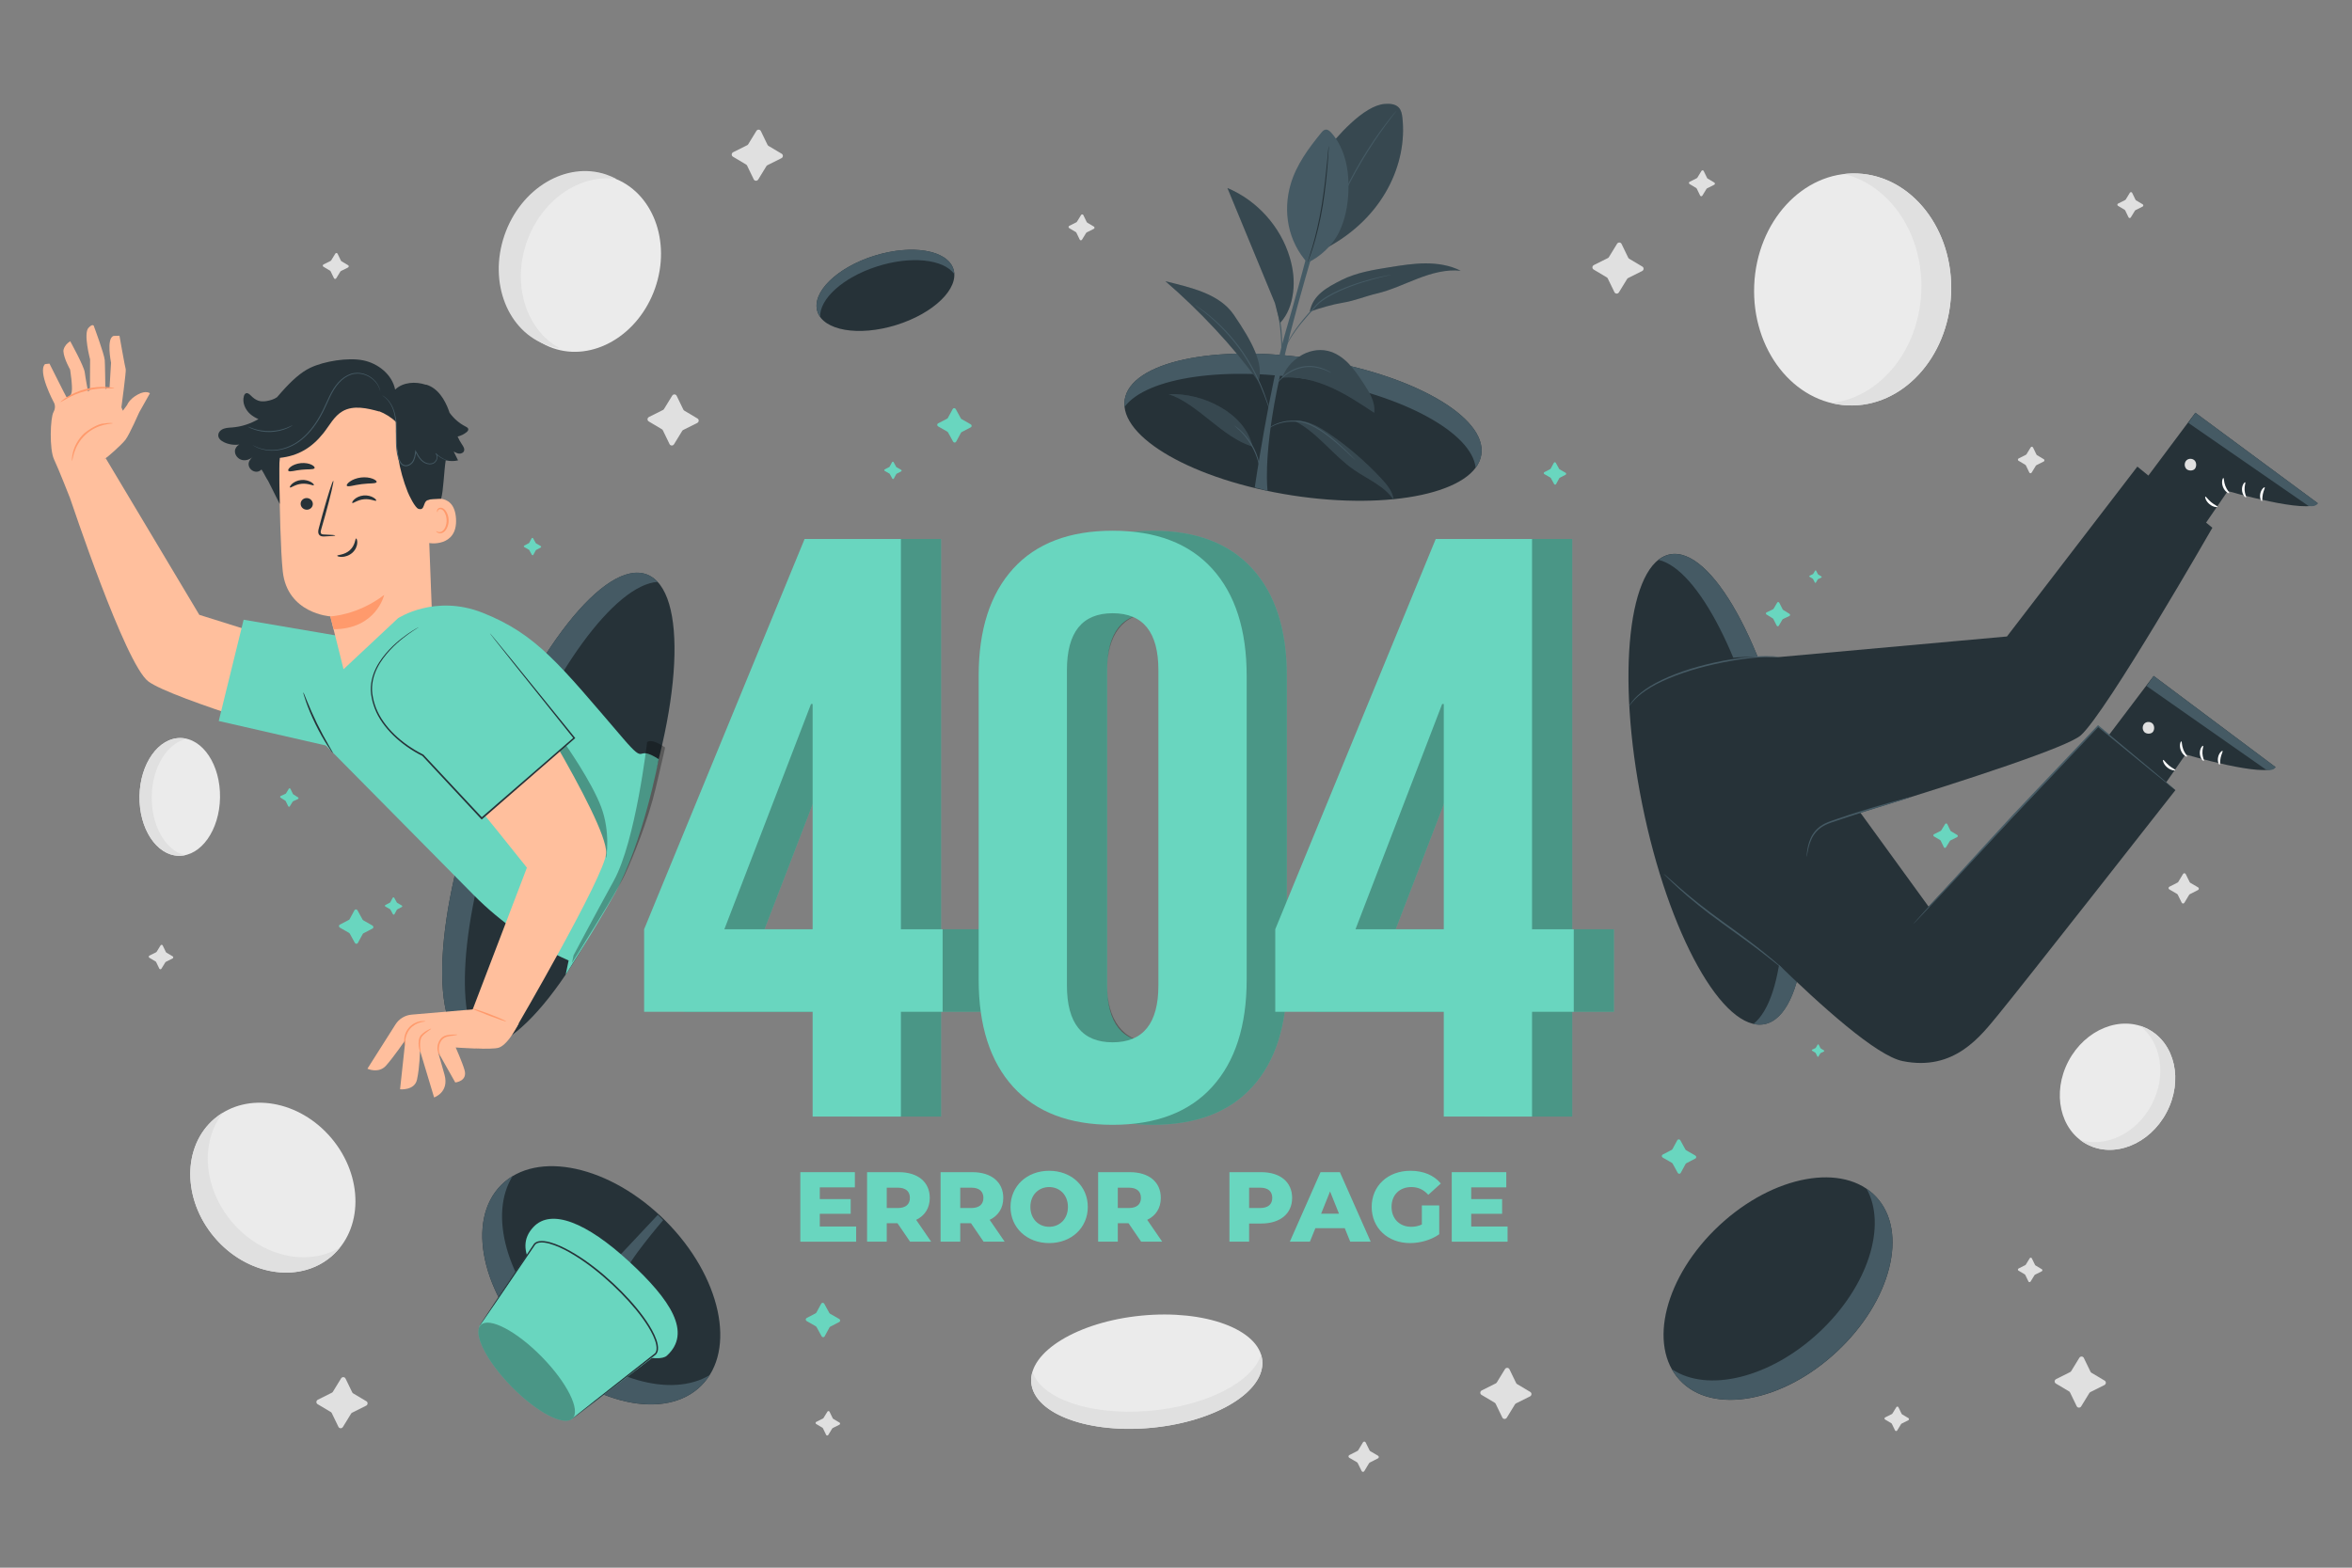 <svg width="750" height="500" viewBox="0 0 750 500" fill="none" xmlns="http://www.w3.org/2000/svg">
<rect x="0" y="0" width="750" height="500" fill="#808080" stroke="none"/>
<path d="M622.148 93.568C622.964 73.145 609.573 56.028 592.238 55.336C574.904 54.644 560.19 70.639 559.375 91.061C558.559 111.484 571.95 128.601 589.285 129.293C606.619 129.985 621.333 113.991 622.148 93.568Z" fill="#EBEBEB"/>
<path d="M612.641 93.347C611.747 111.955 599.339 126.752 584.029 128.556C585.645 128.948 587.309 129.196 589.013 129.283C606.339 130.169 621.179 114.338 622.16 93.922C623.14 73.507 609.89 56.239 592.564 55.352C591.03 55.274 589.516 55.329 588.029 55.504C602.838 59.093 613.525 74.94 612.641 93.347Z" fill="#E0E0E0"/>
<path d="M367.431 455.339C387.768 453.347 403.471 443.733 402.504 433.867C401.538 424 384.268 417.617 363.931 419.61C343.594 421.602 327.891 431.216 328.858 441.082C329.824 450.949 347.094 457.332 367.431 455.339Z" fill="#EBEBEB"/>
<path d="M365.981 450.025C347.424 451.486 331.96 446.001 329.241 437.493C328.949 438.453 328.803 439.424 328.82 440.402C328.986 450.34 345.626 457.097 365.985 455.494C386.345 453.892 402.715 444.537 402.55 434.599C402.535 433.719 402.389 432.865 402.125 432.039C399.45 440.832 384.338 448.58 365.981 450.025Z" fill="#E0E0E0"/>
<path d="M105.51 400.872C115.86 392.202 115.97 375.288 105.754 363.093C95.539 350.899 78.867 348.043 68.517 356.713C58.167 365.384 58.058 382.298 68.273 394.492C78.489 406.686 95.16 409.543 105.51 400.872Z" fill="#EBEBEB"/>
<path d="M74.029 389.804C83.428 400.843 98.109 404.058 108.399 397.889C107.59 398.899 106.683 399.843 105.674 400.707C95.421 409.492 78.75 406.796 68.438 394.685C58.126 382.574 58.077 365.635 68.33 356.849C69.238 356.071 70.197 355.385 71.196 354.786C63.778 364.04 64.73 378.884 74.029 389.804Z" fill="#E0E0E0"/>
<path d="M70.164 254.353C70.316 243.98 64.692 235.487 57.601 235.382C50.511 235.278 44.639 243.603 44.486 253.976C44.334 264.349 49.958 272.842 57.049 272.947C64.14 273.051 70.011 264.726 70.164 254.353Z" fill="#EBEBEB"/>
<path d="M48.386 253.861C48.182 263.314 52.787 271.275 58.972 272.769C58.302 272.906 57.616 272.968 56.919 272.948C49.83 272.739 44.266 264.162 44.489 253.791C44.713 243.42 50.641 235.181 57.73 235.39C58.358 235.409 58.973 235.494 59.574 235.639C53.427 236.893 48.588 244.51 48.386 253.861Z" fill="#E0E0E0"/>
<path d="M659.612 338.387C654.235 348.534 656.87 360.437 665.497 364.974C674.124 369.511 685.476 364.963 690.853 354.816C696.23 344.669 693.595 332.766 684.968 328.229C676.341 323.693 664.989 328.24 659.612 338.387Z" fill="#EBEBEB"/>
<path d="M686.088 352.367C690.989 343.118 689.233 332.412 682.351 327.153C683.244 327.427 684.119 327.784 684.968 328.23C693.595 332.767 696.23 344.67 690.853 354.817C685.476 364.964 674.124 369.512 665.497 364.975C664.733 364.573 664.017 364.113 663.349 363.602C671.535 366.111 681.24 361.516 686.088 352.367Z" fill="#E0E0E0"/>
<path d="M208.887 91.941C214.152 76.931 208.093 61.141 195.353 56.672C182.614 52.203 168.018 60.748 162.753 75.758C157.488 90.768 163.547 106.558 176.286 111.027C189.026 115.496 203.622 106.951 208.887 91.941Z" fill="#EBEBEB"/>
<path d="M167.899 77.395C163.21 91.114 167.945 105.378 178.505 111.072C177.224 110.892 175.949 110.594 174.691 110.169C161.901 105.842 155.704 90.133 160.848 75.082C165.992 60.03 180.53 51.336 193.32 55.662C194.452 56.045 195.532 56.519 196.558 57.072C184.812 55.423 172.537 63.824 167.899 77.395Z" fill="#E0E0E0"/>
<path d="M519.513 82.525L523.717 85.028C524.262 85.353 524.218 86.159 523.64 86.448L519.178 88.68C519.038 88.75 518.92 88.858 518.839 88.992L516.233 93.246C515.895 93.797 515.088 93.772 514.812 93.201L512.678 88.798C512.611 88.66 512.506 88.545 512.373 88.466L508.169 85.963C507.624 85.638 507.668 84.833 508.246 84.543L512.708 82.311C512.848 82.241 512.966 82.133 513.047 82L515.652 77.746C515.99 77.194 516.797 77.22 517.074 77.79L519.208 82.193C519.276 82.332 519.381 82.447 519.513 82.525Z" fill="#E0E0E0"/>
<path d="M112.622 444.408L116.826 446.911C117.371 447.235 117.327 448.042 116.749 448.331L112.287 450.563C112.147 450.633 112.029 450.741 111.948 450.875L109.342 455.129C109.004 455.681 108.197 455.655 107.921 455.084L105.787 450.681C105.72 450.543 105.614 450.428 105.482 450.349L101.278 447.846C100.733 447.522 100.777 446.716 101.355 446.426L105.817 444.194C105.957 444.124 106.075 444.016 106.156 443.883L108.761 439.629C109.099 439.077 109.906 439.103 110.183 439.673L112.317 444.076C112.385 444.215 112.49 444.33 112.622 444.408Z" fill="#E0E0E0"/>
<path d="M483.764 441.441L487.968 443.944C488.513 444.268 488.469 445.075 487.891 445.364L483.429 447.596C483.289 447.666 483.171 447.774 483.09 447.908L480.484 452.162C480.146 452.713 479.339 452.688 479.063 452.117L476.929 447.714C476.862 447.576 476.756 447.461 476.624 447.382L472.42 444.879C471.875 444.555 471.919 443.749 472.498 443.459L476.96 441.227C477.1 441.157 477.218 441.049 477.299 440.916L479.904 436.662C480.242 436.11 481.049 436.136 481.326 436.706L483.46 441.109C483.526 441.247 483.632 441.363 483.764 441.441Z" fill="#E0E0E0"/>
<path d="M666.919 437.832L671.123 440.335C671.668 440.659 671.624 441.466 671.046 441.755L666.584 443.987C666.444 444.057 666.326 444.165 666.245 444.299L663.639 448.553C663.301 449.105 662.494 449.079 662.218 448.508L660.084 444.105C660.017 443.967 659.912 443.852 659.779 443.773L655.575 441.27C655.03 440.946 655.074 440.14 655.653 439.85L660.115 437.618C660.255 437.548 660.373 437.44 660.454 437.307L663.059 433.053C663.397 432.501 664.204 432.527 664.481 433.097L666.615 437.5C666.682 437.638 666.787 437.754 666.919 437.832Z" fill="#E0E0E0"/>
<path d="M218.21 130.972L222.414 133.475C222.959 133.799 222.915 134.606 222.337 134.895L217.875 137.127C217.735 137.197 217.617 137.305 217.536 137.439L214.93 141.693C214.592 142.244 213.785 142.219 213.509 141.648L211.375 137.245C211.308 137.107 211.203 136.992 211.07 136.913L206.866 134.41C206.321 134.085 206.365 133.28 206.943 132.99L211.405 130.758C211.545 130.688 211.663 130.58 211.744 130.447L214.349 126.193C214.687 125.641 215.494 125.667 215.771 126.237L217.905 130.64C217.972 130.778 218.078 130.893 218.21 130.972Z" fill="#E0E0E0"/>
<path d="M245.056 46.531L249.26 49.034C249.805 49.359 249.761 50.165 249.183 50.454L244.721 52.686C244.581 52.756 244.463 52.864 244.382 52.998L241.776 57.252C241.438 57.804 240.631 57.778 240.355 57.207L238.221 52.804C238.154 52.666 238.048 52.551 237.916 52.472L233.712 49.969C233.167 49.644 233.211 48.839 233.789 48.549L238.251 46.317C238.391 46.247 238.509 46.139 238.59 46.006L241.195 41.752C241.533 41.2 242.34 41.226 242.617 41.796L244.751 46.199C244.819 46.337 244.925 46.453 245.056 46.531Z" fill="#E0E0E0"/>
<path d="M108.881 83.322L111.014 84.592C111.291 84.757 111.268 85.166 110.975 85.312L108.711 86.444C108.64 86.479 108.58 86.534 108.539 86.602L107.217 88.761C107.046 89.041 106.636 89.028 106.496 88.738L105.413 86.504C105.379 86.434 105.325 86.376 105.258 86.336L103.125 85.066C102.849 84.901 102.871 84.492 103.164 84.345L105.428 83.213C105.499 83.178 105.559 83.123 105.6 83.055L106.922 80.896C107.094 80.616 107.503 80.629 107.643 80.918L108.726 83.152C108.76 83.224 108.814 83.282 108.881 83.322Z" fill="#E0E0E0"/>
<path d="M346.689 71.005L348.822 72.275C349.099 72.44 349.076 72.849 348.783 72.995L346.519 74.127C346.448 74.162 346.388 74.217 346.347 74.285L345.025 76.444C344.854 76.724 344.444 76.711 344.304 76.421L343.221 74.187C343.187 74.117 343.134 74.059 343.066 74.019L340.933 72.749C340.657 72.584 340.679 72.175 340.972 72.028L343.236 70.896C343.307 70.861 343.367 70.806 343.408 70.738L344.73 68.579C344.902 68.299 345.311 68.312 345.451 68.601L346.534 70.835C346.569 70.907 346.622 70.965 346.689 71.005Z" fill="#E0E0E0"/>
<path d="M544.515 56.949L546.648 58.219C546.924 58.384 546.902 58.793 546.609 58.94L544.345 60.072C544.274 60.107 544.214 60.162 544.173 60.23L542.851 62.389C542.68 62.669 542.27 62.656 542.13 62.366L541.047 60.132C541.013 60.062 540.96 60.004 540.892 59.964L538.759 58.694C538.482 58.529 538.505 58.12 538.798 57.973L541.062 56.841C541.133 56.806 541.193 56.751 541.234 56.683L542.556 54.524C542.728 54.244 543.137 54.257 543.277 54.546L544.36 56.78C544.394 56.851 544.448 56.909 544.515 56.949Z" fill="#E0E0E0"/>
<path d="M681.13 63.899L683.263 65.169C683.539 65.334 683.517 65.743 683.224 65.89L680.96 67.022C680.889 67.057 680.829 67.112 680.788 67.18L679.466 69.339C679.295 69.619 678.885 69.606 678.745 69.316L677.662 67.082C677.628 67.012 677.575 66.954 677.507 66.914L675.374 65.644C675.098 65.479 675.12 65.07 675.413 64.924L677.677 63.792C677.748 63.757 677.808 63.702 677.849 63.634L679.171 61.475C679.343 61.195 679.752 61.208 679.892 61.498L680.975 63.732C681.01 63.801 681.063 63.859 681.13 63.899Z" fill="#E0E0E0"/>
<path d="M436.935 462.833L439.438 464.294C439.763 464.483 439.741 464.961 439.4 465.136L436.768 466.481C436.685 466.523 436.616 466.588 436.568 466.667L435.046 469.201C434.849 469.529 434.37 469.519 434.204 469.182L432.917 466.584C432.877 466.503 432.814 466.435 432.735 466.389L430.232 464.928C429.907 464.739 429.929 464.261 430.271 464.086L432.903 462.741C432.985 462.699 433.055 462.634 433.102 462.555L434.624 460.021C434.822 459.692 435.299 459.703 435.466 460.04L436.753 462.637C436.793 462.72 436.856 462.787 436.935 462.833Z" fill="#E0E0E0"/>
<path d="M698.435 281.561L700.938 283.022C701.262 283.211 701.241 283.689 700.9 283.864L698.268 285.209C698.185 285.251 698.116 285.316 698.069 285.395L696.547 287.929C696.35 288.257 695.872 288.247 695.705 287.91L694.418 285.313C694.378 285.232 694.315 285.164 694.236 285.118L691.733 283.657C691.408 283.468 691.43 282.99 691.772 282.815L694.404 281.47C694.486 281.428 694.556 281.363 694.603 281.284L696.125 278.75C696.323 278.421 696.801 278.432 696.968 278.769L698.255 281.366C698.293 281.448 698.356 281.516 698.435 281.561Z" fill="#E0E0E0"/>
<path d="M53.05 303.815L55.064 305.014C55.325 305.169 55.304 305.556 55.027 305.694L52.89 306.763C52.823 306.797 52.766 306.848 52.727 306.912L51.479 308.95C51.317 309.214 50.931 309.202 50.798 308.929L49.776 306.82C49.744 306.754 49.693 306.699 49.63 306.661L47.616 305.462C47.355 305.307 47.376 304.921 47.653 304.782L49.79 303.713C49.857 303.679 49.913 303.628 49.952 303.564L51.2 301.526C51.362 301.262 51.748 301.274 51.881 301.547L52.903 303.656C52.936 303.723 52.986 303.778 53.05 303.815Z" fill="#E0E0E0"/>
<path d="M265.69 452.523L267.704 453.722C267.965 453.877 267.944 454.264 267.667 454.402L265.53 455.471C265.463 455.504 265.407 455.556 265.368 455.62L264.12 457.658C263.958 457.922 263.572 457.91 263.439 457.637L262.417 455.528C262.385 455.462 262.334 455.407 262.271 455.369L260.257 454.17C259.996 454.015 260.017 453.629 260.294 453.49L262.431 452.421C262.498 452.387 262.554 452.336 262.594 452.272L263.842 450.234C264.004 449.97 264.39 449.982 264.523 450.255L265.545 452.364C265.576 452.43 265.627 452.485 265.69 452.523Z" fill="#E0E0E0"/>
<path d="M649.079 403.604L651.093 404.803C651.354 404.959 651.333 405.345 651.056 405.483L648.919 406.552C648.852 406.586 648.795 406.637 648.756 406.701L647.508 408.739C647.346 409.003 646.96 408.991 646.827 408.718L645.805 406.609C645.773 406.543 645.722 406.488 645.659 406.45L643.645 405.251C643.384 405.096 643.405 404.709 643.682 404.571L645.819 403.502C645.886 403.468 645.942 403.417 645.981 403.353L647.229 401.315C647.391 401.051 647.777 401.063 647.91 401.336L648.932 403.445C648.966 403.511 649.016 403.566 649.079 403.604Z" fill="#E0E0E0"/>
<path d="M606.54 451.099L608.554 452.298C608.815 452.453 608.794 452.84 608.517 452.978L606.38 454.047C606.313 454.081 606.256 454.132 606.217 454.196L604.969 456.234C604.807 456.498 604.421 456.486 604.288 456.213L603.266 454.104C603.234 454.038 603.183 453.983 603.12 453.945L601.106 452.746C600.845 452.591 600.866 452.205 601.143 452.066L603.28 450.997C603.347 450.963 603.403 450.912 603.443 450.848L604.691 448.81C604.853 448.546 605.239 448.558 605.372 448.831L606.394 450.94C606.427 451.007 606.477 451.062 606.54 451.099Z" fill="#E0E0E0"/>
<path d="M649.547 145.167L651.728 146.466C652.011 146.634 651.988 147.053 651.688 147.203L649.373 148.361C649.3 148.397 649.239 148.453 649.197 148.523L647.845 150.731C647.67 151.017 647.251 151.004 647.107 150.708L646 148.422C645.965 148.35 645.91 148.291 645.842 148.25L643.66 146.951C643.377 146.783 643.4 146.364 643.7 146.214L646.015 145.056C646.088 145.02 646.149 144.964 646.191 144.895L647.543 142.687C647.719 142.401 648.137 142.414 648.281 142.71L649.388 144.995C649.424 145.066 649.479 145.126 649.547 145.167Z" fill="#E0E0E0"/>
<path d="M579.762 183.212L580.802 183.856C580.937 183.939 580.932 184.136 580.794 184.202L579.728 184.712C579.695 184.728 579.667 184.754 579.648 184.786L579.048 185.804C578.97 185.936 578.774 185.924 578.703 185.782L578.151 184.691C578.134 184.657 578.107 184.628 578.075 184.608L577.035 183.964C576.9 183.881 576.905 183.684 577.043 183.618L578.109 183.108C578.142 183.092 578.17 183.066 578.189 183.035L578.789 182.017C578.867 181.885 579.063 181.897 579.134 182.039L579.686 183.13C579.703 183.163 579.729 183.192 579.762 183.212Z" fill="#69D6BF"/>
<path d="M580.579 334.374L581.619 335.018C581.754 335.101 581.749 335.298 581.611 335.364L580.545 335.874C580.511 335.89 580.484 335.916 580.465 335.947L579.865 336.965C579.787 337.097 579.591 337.085 579.52 336.943L578.968 335.852C578.951 335.818 578.924 335.789 578.892 335.769L577.852 335.125C577.717 335.041 577.722 334.845 577.86 334.779L578.926 334.269C578.959 334.253 578.987 334.227 579.006 334.196L579.606 333.178C579.684 333.046 579.88 333.058 579.952 333.2L580.504 334.291C580.52 334.325 580.546 334.353 580.579 334.374Z" fill="#69D6BF"/>
<path d="M622.106 265.105L624.118 266.303C624.379 266.458 624.358 266.844 624.081 266.983L621.946 268.051C621.879 268.084 621.822 268.136 621.783 268.2L620.536 270.236C620.374 270.5 619.988 270.488 619.856 270.215L618.835 268.108C618.803 268.042 618.752 267.987 618.689 267.949L616.677 266.751C616.416 266.596 616.437 266.21 616.714 266.071L618.849 265.003C618.916 264.969 618.972 264.918 619.011 264.854L620.258 262.818C620.42 262.554 620.806 262.566 620.938 262.839L621.959 264.946C621.993 265.012 622.043 265.067 622.106 265.105Z" fill="#69D6BF"/>
<path d="M568.605 194.526L570.629 195.779C570.891 195.941 570.883 196.324 570.614 196.452L568.539 197.445C568.474 197.476 568.42 197.526 568.383 197.588L567.216 199.57C567.065 199.827 566.683 199.803 566.544 199.527L565.469 197.403C565.435 197.337 565.384 197.28 565.32 197.241L563.296 195.988C563.034 195.826 563.042 195.443 563.311 195.315L565.386 194.322C565.451 194.291 565.505 194.241 565.542 194.179L566.709 192.197C566.86 191.94 567.242 191.964 567.381 192.239L568.456 194.363C568.49 194.43 568.541 194.486 568.605 194.526Z" fill="#69D6BF"/>
<path d="M93.523 253.348L95.051 254.322C95.249 254.448 95.239 254.739 95.033 254.834L93.444 255.569C93.394 255.592 93.352 255.629 93.324 255.676L92.415 257.173C92.297 257.367 92.007 257.345 91.904 257.134L91.108 255.506C91.083 255.455 91.044 255.412 90.996 255.381L89.468 254.407C89.27 254.281 89.28 253.99 89.486 253.895L91.075 253.16C91.125 253.137 91.166 253.1 91.195 253.053L92.104 251.556C92.222 251.362 92.512 251.384 92.615 251.595L93.411 253.223C93.436 253.274 93.475 253.317 93.523 253.348Z" fill="#69D6BF"/>
<path d="M126.645 287.953L128.123 288.799C128.315 288.909 128.318 289.182 128.129 289.281L126.67 290.042C126.624 290.066 126.587 290.103 126.562 290.148L125.776 291.593C125.674 291.78 125.401 291.773 125.294 291.579L124.474 290.087C124.448 290.04 124.41 290.001 124.364 289.975L122.886 289.129C122.694 289.019 122.691 288.746 122.88 288.647L124.339 287.886C124.385 287.862 124.422 287.825 124.447 287.78L125.233 286.335C125.335 286.147 125.608 286.156 125.715 286.349L126.535 287.841C126.56 287.888 126.599 287.927 126.645 287.953Z" fill="#69D6BF"/>
<path d="M170.942 173.31L172.42 174.156C172.611 174.266 172.615 174.539 172.426 174.638L170.967 175.399C170.921 175.423 170.884 175.46 170.859 175.505L170.073 176.95C169.971 177.137 169.698 177.13 169.591 176.936L168.771 175.444C168.745 175.397 168.707 175.358 168.661 175.332L167.183 174.486C166.991 174.376 166.988 174.103 167.177 174.004L168.636 173.243C168.682 173.219 168.719 173.182 168.744 173.137L169.53 171.692C169.632 171.504 169.905 171.513 170.012 171.706L170.832 173.198C170.858 173.244 170.896 173.283 170.942 173.31Z" fill="#69D6BF"/>
<path d="M285.883 149.013L287.361 149.859C287.553 149.969 287.556 150.242 287.367 150.341L285.908 151.102C285.862 151.126 285.825 151.163 285.8 151.208L285.014 152.653C284.912 152.84 284.639 152.833 284.532 152.639L283.712 151.147C283.686 151.1 283.648 151.061 283.601 151.035L282.123 150.189C281.931 150.079 281.928 149.806 282.117 149.707L283.576 148.946C283.622 148.922 283.659 148.885 283.684 148.84L284.47 147.395C284.572 147.207 284.845 147.215 284.952 147.409L285.772 148.901C285.799 148.947 285.837 148.986 285.883 149.013Z" fill="#69D6BF"/>
<path d="M115.838 293.52L118.772 295.2C119.153 295.418 119.159 295.961 118.784 296.157L115.887 297.668C115.796 297.715 115.722 297.788 115.673 297.879L114.113 300.749C113.911 301.121 113.368 301.106 113.157 300.721L111.528 297.758C111.477 297.665 111.401 297.588 111.309 297.535L108.375 295.855C107.994 295.637 107.988 295.094 108.364 294.898L111.261 293.387C111.352 293.34 111.426 293.267 111.475 293.177L113.035 290.307C113.237 289.935 113.78 289.951 113.992 290.335L115.621 293.298C115.67 293.39 115.746 293.467 115.838 293.52Z" fill="#69D6BF"/>
<path d="M306.608 133.656L309.542 135.336C309.923 135.554 309.929 136.097 309.554 136.293L306.657 137.804C306.566 137.851 306.492 137.924 306.443 138.015L304.883 140.885C304.681 141.257 304.138 141.241 303.927 140.857L302.298 137.894C302.247 137.801 302.171 137.724 302.079 137.671L299.145 135.991C298.764 135.773 298.758 135.23 299.134 135.034L302.031 133.523C302.122 133.476 302.196 133.403 302.245 133.313L303.805 130.443C304.008 130.071 304.55 130.086 304.762 130.47L306.391 133.433C306.44 133.526 306.516 133.603 306.608 133.656Z" fill="#69D6BF"/>
<path d="M264.68 418.996L267.614 420.676C267.995 420.894 268.001 421.437 267.626 421.633L264.729 423.144C264.638 423.191 264.564 423.264 264.515 423.355L262.955 426.225C262.753 426.597 262.21 426.582 261.999 426.197L260.37 423.234C260.319 423.141 260.243 423.064 260.151 423.011L257.217 421.331C256.837 421.113 256.83 420.57 257.206 420.374L260.103 418.863C260.194 418.816 260.268 418.743 260.317 418.653L261.877 415.783C262.08 415.411 262.622 415.426 262.834 415.81L264.463 418.773C264.512 418.866 264.588 418.944 264.68 418.996Z" fill="#69D6BF"/>
<path d="M537.668 366.865L540.602 368.545C540.982 368.763 540.989 369.306 540.613 369.502L537.716 371.013C537.625 371.06 537.551 371.133 537.502 371.223L535.942 374.093C535.74 374.465 535.197 374.449 534.986 374.065L533.357 371.102C533.306 371.009 533.23 370.932 533.138 370.879L530.203 369.199C529.823 368.981 529.816 368.438 530.192 368.242L533.089 366.731C533.18 366.684 533.254 366.611 533.303 366.521L534.863 363.651C535.066 363.279 535.608 363.294 535.82 363.678L537.449 366.641C537.5 366.735 537.576 366.813 537.668 366.865Z" fill="#69D6BF"/>
<path d="M497.321 149.694L499.231 150.788C499.479 150.93 499.483 151.283 499.239 151.411L497.353 152.395C497.294 152.426 497.245 152.473 497.214 152.532L496.198 154.401C496.066 154.643 495.713 154.633 495.575 154.383L494.514 152.454C494.481 152.394 494.431 152.343 494.371 152.309L492.46 151.215C492.212 151.073 492.208 150.72 492.453 150.592L494.339 149.608C494.398 149.577 494.446 149.53 494.478 149.471L495.494 147.602C495.626 147.359 495.979 147.37 496.117 147.62L497.178 149.549C497.211 149.61 497.261 149.66 497.321 149.694Z" fill="#69D6BF"/>
<path d="M285.775 103.669C297.76 99.955 305.941 91.99 304.048 85.88C302.154 79.769 290.903 77.826 278.918 81.54C266.933 85.254 258.752 93.219 260.645 99.329C262.539 105.44 273.79 107.383 285.775 103.669Z" fill="#263238"/>
<path d="M279.527 85.024C290.404 81.5 300.879 82.637 304.31 87.421C304.284 86.797 304.167 86.185 303.952 85.594C301.76 79.578 290.308 77.835 278.374 81.701C266.44 85.567 258.543 93.577 260.735 99.593C260.929 100.126 261.197 100.624 261.53 101.089C261.29 95.364 268.767 88.509 279.527 85.024Z" fill="#455A64"/>
<path d="M585.751 431.096C603.039 414.953 608.647 392.864 598.276 381.758C587.906 370.653 565.485 374.736 548.197 390.879C530.91 407.022 525.302 429.112 535.672 440.217C546.042 451.323 568.463 447.239 585.751 431.096Z" fill="#263238"/>
<path d="M580.155 424.853C564.416 439.586 544.389 444.315 533.089 436.651C533.807 437.937 534.674 439.135 535.697 440.224C546.1 451.299 568.531 447.174 585.798 431.01C603.066 414.846 608.631 392.764 598.228 381.689C597.307 380.708 596.29 379.849 595.192 379.105C601.777 390.896 595.724 410.279 580.155 424.853Z" fill="#455A64"/>
<path d="M472.354 145.009C474.209 132.982 450.256 119.306 418.854 114.464C387.453 109.622 360.493 115.446 358.638 127.474C356.784 139.501 380.736 153.176 412.138 158.019C443.54 162.861 470.5 157.036 472.354 145.009Z" fill="#263238"/>
<path d="M419.338 121.313C447.866 126.174 469.35 138.155 470.55 149.187C471.318 148.155 471.871 147.057 472.18 145.895C475.324 134.077 452.5 120.173 421.2 114.84C389.901 109.507 361.979 114.764 358.834 126.582C358.556 127.628 358.485 128.691 358.601 129.763C365.646 120.306 391.117 116.504 419.338 121.313Z" fill="#455A64"/>
<path d="M413.082 134.364C420.252 138.11 425.069 145.194 431.714 149.807C436.111 152.859 441.448 154.967 444.409 159.425C444.116 156.818 442.332 154.649 440.549 152.724C435.526 147.302 429.889 142.45 423.78 138.291C420.644 136.156 417.16 134.137 413.367 134.163" fill="#455A64"/>
<g opacity="0.2">
<path d="M413.082 134.364C420.252 138.11 425.069 145.194 431.714 149.807C436.111 152.859 441.448 154.967 444.409 159.425C444.116 156.818 442.332 154.649 440.549 152.724C435.526 147.302 429.889 142.45 423.78 138.291C420.644 136.156 417.16 134.137 413.367 134.163" fill="black"/>
</g>
<path d="M447.198 37.584C447.069 36.421 446.857 35.189 446.068 34.326C444.986 33.143 443.179 33.021 441.58 33.141C434.756 33.651 426.084 43.759 421.909 49.181L422.608 79.275C441.286 69.487 448.802 52.033 447.198 37.584Z" fill="#455A64"/>
<g opacity="0.2">
<path d="M447.198 37.584C447.069 36.421 446.857 35.189 446.068 34.326C444.986 33.143 443.179 33.021 441.58 33.141C434.756 33.651 426.084 43.759 421.909 49.181L422.608 79.275C441.286 69.487 448.802 52.033 447.198 37.584Z" fill="black"/>
</g>
<path d="M417.659 99.377C421.229 98.183 424.808 97.093 428.363 96.515C431.917 95.937 435.491 94.449 438.996 93.625C443.541 92.556 447.784 90.506 452.143 88.834C456.502 87.162 461.15 85.847 465.791 86.351C462.365 84.616 458.463 83.995 454.623 84C450.783 84.005 446.972 84.611 443.18 85.215C437.917 86.054 432.559 86.922 427.795 89.309C423.031 91.697 418.647 94.14 417.659 99.377Z" fill="#455A64"/>
<g opacity="0.2">
<path d="M417.659 99.377C421.229 98.183 424.808 97.093 428.363 96.515C431.917 95.937 435.491 94.449 438.996 93.625C443.541 92.556 447.784 90.506 452.143 88.834C456.502 87.162 461.15 85.847 465.791 86.351C462.365 84.616 458.463 83.995 454.623 84C450.783 84.005 446.972 84.611 443.18 85.215C437.917 86.054 432.559 86.922 427.795 89.309C423.031 91.697 418.647 94.14 417.659 99.377Z" fill="black"/>
</g>
<path d="M393.434 100.402C388.817 93.637 379.577 91.665 371.627 89.697C382.195 98.804 393.121 110.322 401.279 121.639C403.118 116.14 399.266 108.947 393.434 100.402Z" fill="#455A64"/>
<g opacity="0.2">
<path d="M393.434 100.402C388.817 93.637 379.577 91.665 371.627 89.697C382.195 98.804 393.121 110.322 401.279 121.639C403.118 116.14 399.266 108.947 393.434 100.402Z" fill="black"/>
</g>
<path d="M399.389 142.393C389.882 139.645 382.037 128.784 372.664 125.717C383.483 125.207 397.012 131.7 399.389 142.393Z" fill="#455A64"/>
<g opacity="0.2">
<path d="M399.389 142.393C389.882 139.645 382.037 128.784 372.664 125.717C383.483 125.207 397.012 131.7 399.389 142.393Z" fill="black"/>
</g>
<path d="M408.855 120.444C414.179 120.014 419.525 121.377 424.403 123.552C429.281 125.727 433.756 128.697 438.205 131.652C438.615 128.206 436.609 124.986 434.687 122.096C433.241 119.921 431.783 117.732 429.953 115.87C428.122 114.008 425.873 112.473 423.326 111.896C420.254 111.199 416.936 111.981 414.32 113.736C411.705 115.492 410.006 117.512 408.855 120.444Z" fill="#455A64"/>
<path d="M400.11 155.479C400.11 155.479 404.827 123.231 410.058 105.447C415.29 87.662 420.362 67.434 420.362 67.434L422.422 67.994C422.422 67.994 411.382 103.116 407.083 124.94C402.788 146.747 404.209 156.546 404.209 156.546L400.11 155.479Z" fill="#455A64"/>
<path d="M445.279 35.321C445.288 35.329 445.213 35.442 445.06 35.652C444.881 35.89 444.656 36.189 444.38 36.557C443.78 37.335 442.925 38.471 441.888 39.888C439.811 42.72 437.06 46.72 434.32 51.324C431.585 55.933 429.388 60.263 427.895 63.442C427.147 65.03 426.558 66.324 426.162 67.224C425.971 67.642 425.816 67.983 425.693 68.254C425.582 68.488 425.518 68.609 425.507 68.604C425.496 68.599 425.537 68.47 425.627 68.227C425.734 67.949 425.869 67.6 426.035 67.171C426.392 66.254 426.948 64.943 427.668 63.338C429.106 60.127 431.274 55.767 434.016 51.145C436.763 46.528 439.555 42.539 441.687 39.74C442.752 38.34 443.638 37.225 444.272 36.473C444.57 36.122 444.812 35.836 445.005 35.609C445.176 35.412 445.27 35.313 445.279 35.321Z" fill="#455A64"/>
<path d="M416.905 83.807C410.756 77.002 408.996 67.572 411.557 58.765C413.348 52.609 417.251 47.306 421.315 42.346C421.667 41.916 422.067 41.459 422.614 41.357C423.375 41.215 424.061 41.81 424.573 42.391C429.009 47.429 430.292 54.567 429.975 61.273C429.764 65.735 428.906 70.221 426.919 74.221C424.93 78.222 420.969 81.955 416.905 83.807Z" fill="#455A64"/>
<path d="M416.905 83.807C416.894 83.803 416.927 83.673 417.001 83.431C417.091 83.153 417.203 82.804 417.341 82.377C417.651 81.467 418.067 80.139 418.55 78.491C419.52 75.195 420.633 70.575 421.476 65.4C422.315 60.222 422.798 55.494 423.133 52.071C423.294 50.395 423.426 49.022 423.523 48.016C423.571 47.569 423.61 47.205 423.641 46.914C423.672 46.662 423.694 46.531 423.706 46.532C423.718 46.533 423.72 46.666 423.712 46.92C423.698 47.212 423.681 47.578 423.66 48.027C423.609 48.988 423.516 50.378 423.382 52.094C423.11 55.525 422.666 60.265 421.825 65.458C420.98 70.648 419.824 75.278 418.79 78.564C418.275 80.208 417.822 81.527 417.471 82.424C417.308 82.843 417.174 83.185 417.068 83.457C416.972 83.69 416.916 83.812 416.905 83.807Z" fill="#263238"/>
<g opacity="0.2">
<path d="M408.855 120.444C414.179 120.014 419.525 121.377 424.403 123.552C429.281 125.727 433.756 128.697 438.205 131.652C438.615 128.206 436.609 124.986 434.687 122.096C433.241 119.921 431.783 117.732 429.953 115.87C428.122 114.008 425.873 112.473 423.326 111.896C420.254 111.199 416.936 111.981 414.32 113.736C411.705 115.492 410.006 117.512 408.855 120.444Z" fill="black"/>
</g>
<path d="M432.175 146.708C432.166 146.717 432.075 146.643 431.908 146.495C431.714 146.317 431.478 146.1 431.192 145.837C430.577 145.259 429.699 144.411 428.576 143.405C428.025 142.891 427.408 142.342 426.733 141.769C426.07 141.18 425.34 140.579 424.562 139.958C423.003 138.726 421.248 137.405 419.239 136.312C417.241 135.205 415.139 134.51 413.156 134.494C412.161 134.466 411.221 134.45 410.35 134.564C409.479 134.669 408.677 134.851 407.963 135.07C406.53 135.508 405.454 136.092 404.739 136.53C404.025 136.972 403.657 137.262 403.638 137.237C403.63 137.227 403.716 137.147 403.886 137.003C404.054 136.856 404.316 136.656 404.665 136.415C405.364 135.937 406.438 135.31 407.887 134.833C408.61 134.594 409.424 134.394 410.314 134.274C411.204 134.144 412.168 134.15 413.167 134.169C415.199 134.166 417.387 134.878 419.408 136.002C421.448 137.113 423.21 138.452 424.766 139.705C425.543 140.336 426.269 140.949 426.926 141.549C427.596 142.134 428.205 142.695 428.746 143.222C429.85 144.255 430.703 145.131 431.289 145.74C431.557 146.022 431.778 146.255 431.959 146.445C432.109 146.609 432.184 146.699 432.175 146.708Z" fill="#455A64"/>
<path d="M393.552 135.726C393.566 135.706 393.761 135.827 394.103 136.064C394.448 136.296 394.92 136.669 395.475 137.163C396.587 138.146 397.984 139.686 399.158 141.638C400.326 143.594 401.027 145.551 401.37 146.996C401.544 147.718 401.651 148.311 401.693 148.724C401.741 149.136 401.756 149.365 401.731 149.369C401.67 149.378 401.533 148.473 401.128 147.061C400.727 145.65 400.003 143.743 398.854 141.821C397.7 139.903 396.359 138.366 395.303 137.347C394.249 136.323 393.515 135.776 393.552 135.726Z" fill="#455A64"/>
<path d="M381.019 97.223C381.026 97.213 381.154 97.293 381.393 97.454C381.66 97.64 382.003 97.878 382.428 98.173C382.886 98.499 383.43 98.886 384.054 99.33C384.687 99.783 385.347 100.377 386.109 100.993C389.123 103.488 392.984 107.357 396.389 112.291C398.053 114.78 399.499 117.243 400.635 119.575C401.764 121.909 402.671 124.062 403.333 125.906C404.004 127.746 404.481 129.258 404.806 130.301C404.96 130.794 405.084 131.193 405.181 131.503C405.265 131.778 405.304 131.925 405.293 131.929C405.282 131.933 405.221 131.795 405.115 131.527C405.008 131.259 404.856 130.861 404.677 130.345C404.312 129.314 403.799 127.817 403.101 125.994C402.411 124.167 401.484 122.034 400.345 119.72C399.199 117.408 397.752 114.965 396.099 112.491C392.715 107.588 388.909 103.718 385.949 101.184C385.201 100.558 384.555 99.953 383.935 99.486C383.326 99.024 382.796 98.622 382.349 98.284C381.94 97.967 381.611 97.711 381.354 97.512C381.127 97.332 381.012 97.233 381.019 97.223Z" fill="#455A64"/>
<path d="M424.641 118.969C424.628 118.99 424.367 118.88 423.906 118.664C423.657 118.544 423.38 118.411 423.073 118.264C422.75 118.105 422.352 117.995 421.931 117.833C420.248 117.242 417.707 116.704 415.017 117.345C413.672 117.622 412.46 118.16 411.429 118.749C410.387 119.329 409.534 119.997 408.865 120.601C407.508 121.807 406.925 122.786 406.872 122.75C406.855 122.74 406.981 122.485 407.268 122.058C407.569 121.644 408.022 121.046 408.695 120.418C409.355 119.779 410.208 119.077 411.266 118.468C412.313 117.849 413.555 117.286 414.94 117C417.715 116.339 420.332 116.937 422.017 117.598C422.44 117.778 422.837 117.907 423.156 118.084C423.457 118.253 423.727 118.405 423.971 118.542C424.415 118.798 424.654 118.949 424.641 118.969Z" fill="#455A64"/>
<path d="M443.638 87.63C443.64 87.642 443.495 87.684 443.216 87.755C442.901 87.829 442.495 87.925 441.993 88.044C440.931 88.292 439.398 88.666 437.519 89.18C435.644 89.709 433.422 90.381 431.01 91.276C428.602 92.176 425.981 93.271 423.428 94.773C422.164 95.534 420.964 96.361 420.013 97.357C419.061 98.388 418.148 99.387 417.295 100.352C415.586 102.279 414.129 104.085 413.001 105.671C411.875 107.258 411.072 108.616 410.555 109.573C410.033 110.529 409.788 111.081 409.756 111.066C409.745 111.061 409.798 110.92 409.909 110.654C410.018 110.388 410.187 109.998 410.433 109.509C410.915 108.528 411.69 107.142 412.796 105.527C413.904 103.914 415.349 102.082 417.05 100.137C417.899 99.163 418.809 98.158 419.757 97.123C420.746 96.08 421.964 95.242 423.246 94.469C425.83 92.949 428.47 91.859 430.896 90.971C433.327 90.088 435.564 89.439 437.453 88.939C439.346 88.454 440.891 88.116 441.963 87.91C442.471 87.818 442.881 87.743 443.201 87.686C443.486 87.637 443.635 87.618 443.638 87.63Z" fill="#455A64"/>
<path d="M408.576 115.483C408.552 115.482 408.543 115.177 408.549 114.627C408.557 114.006 408.566 113.227 408.577 112.3C408.589 110.337 408.549 107.623 408.213 104.652C407.885 101.678 407.291 99.028 406.852 97.115C406.642 96.212 406.466 95.453 406.326 94.847C406.205 94.31 406.149 94.011 406.172 94.004C406.195 93.997 406.296 94.285 406.458 94.811C406.62 95.337 406.842 96.102 407.094 97.054C407.596 98.955 408.233 101.614 408.563 104.612C408.902 107.606 408.902 110.339 408.826 112.305C408.786 113.289 408.738 114.085 408.685 114.633C408.639 115.182 408.601 115.484 408.576 115.483Z" fill="#455A64"/>
<path d="M412.332 93.275C412.829 89.562 412.354 85.76 411.293 82.167C408.383 72.316 400.868 63.931 391.393 59.964C396.447 72.201 401.5 84.437 406.554 96.674L408.19 103.01C410.733 100.259 411.835 96.989 412.332 93.275Z" fill="#455A64"/>
<g opacity="0.2">
<path d="M412.332 93.275C412.829 89.562 412.354 85.76 411.293 82.167C408.383 72.316 400.868 63.931 391.393 59.964C396.447 72.201 401.5 84.437 406.554 96.674L408.19 103.01C410.733 100.259 411.835 96.989 412.332 93.275Z" fill="black"/>
</g>
<path d="M223.632 441.921C234.981 430.604 229.9 407.108 212.283 389.441C194.666 371.775 171.185 366.627 159.836 377.944C148.487 389.261 153.568 412.757 171.185 430.423C188.802 448.09 212.283 453.238 223.632 441.921Z" fill="#263238"/>
<path d="M177.551 424.303C161.474 408.22 155.795 387.27 163.483 375.092C162.152 375.894 160.919 376.849 159.807 377.965C148.491 389.315 153.617 412.821 171.256 430.466C188.895 448.111 212.367 453.214 223.683 441.864C224.685 440.859 225.555 439.757 226.302 438.574C214.1 445.923 193.455 440.212 177.551 424.303Z" fill="#455A64"/>
<path d="M195.537 402.619L209.784 387.449L211.48 389.144C211.48 389.144 199.427 403.142 199.235 406.486L195.537 402.619Z" fill="#455A64"/>
<path d="M172.319 393.885L152.811 423.013L182.373 452.582L211.754 430.165L172.319 393.885Z" fill="#69D6BF"/>
<path d="M182.564 452.418C179.893 455.036 171.18 450.48 163.104 442.242C155.028 434.003 150.646 425.202 153.317 422.583C155.988 419.965 164.701 424.521 172.777 432.759C180.854 440.998 185.235 449.799 182.564 452.418Z" fill="#69D6BF"/>
<g opacity="0.3">
<path d="M182.564 452.418C179.893 455.036 171.18 450.48 163.104 442.242C155.028 434.003 150.646 425.202 153.317 422.583C155.988 419.965 164.701 424.521 172.777 432.759C180.854 440.998 185.235 449.799 182.564 452.418Z" fill="black"/>
</g>
<path d="M212.631 432.397C210.19 434.618 197.842 432.724 184.363 420.324C170.884 407.924 163.246 398.593 170.123 391.324C175.775 385.35 187.051 389.893 200.53 402.293C214.009 414.694 220.649 425.103 212.631 432.397Z" fill="#69D6BF"/>
<path d="M182.373 452.582C182.365 452.572 182.526 452.431 182.845 452.167C183.192 451.886 183.663 451.503 184.263 451.016C185.542 449.999 187.366 448.549 189.667 446.72C194.359 443.032 200.989 437.821 208.865 431.63L208.837 431.656C209.448 430.978 209.45 429.895 209.259 428.919C209.068 427.921 208.693 426.932 208.243 425.966C207.335 424.032 206.141 422.157 204.806 420.325C202.129 416.66 198.882 413.148 195.313 409.797C191.42 406.152 187.337 402.932 183.158 400.366C181.067 399.092 178.951 397.969 176.8 397.167C175.725 396.777 174.64 396.442 173.558 396.319C172.502 396.184 171.337 396.257 170.662 396.952L170.683 396.925C165.375 404.725 160.933 411.252 157.796 415.862C156.24 418.121 155.008 419.908 154.144 421.162C153.731 421.748 153.406 422.209 153.166 422.55C152.941 422.862 152.82 423.02 152.81 423.013C152.8 423.006 152.901 422.835 153.106 422.51C153.332 422.16 153.638 421.686 154.027 421.083C154.866 419.812 156.062 418.001 157.574 415.712C160.673 411.077 165.061 404.514 170.305 396.67L170.315 396.656L170.327 396.644C170.742 396.198 171.324 395.966 171.891 395.869C172.464 395.768 173.043 395.783 173.612 395.852C174.755 395.979 175.866 396.319 176.967 396.714C179.166 397.525 181.306 398.655 183.421 399.937C187.644 402.517 191.755 405.753 195.67 409.418C199.258 412.787 202.52 416.322 205.216 420.028C206.559 421.881 207.764 423.779 208.687 425.762C209.144 426.753 209.53 427.771 209.729 428.832C209.918 429.859 209.963 431.086 209.18 431.972L209.168 431.985L209.151 431.998C201.228 438.127 194.557 443.287 189.837 446.939C187.502 448.724 185.651 450.14 184.353 451.132C183.734 451.595 183.249 451.959 182.891 452.226C182.557 452.47 182.381 452.592 182.373 452.582Z" fill="#263238"/>
<path d="M273.009 391.181V396.028H255.206V373.854H272.597V378.701H261.415V382.438H271.267V387.127H261.415V391.182H273.009V391.181Z" fill="#69D6BF"/>
<path d="M286.185 390.136H282.764V396.028H276.492V373.854H286.629C292.679 373.854 296.481 376.99 296.481 382.058C296.481 385.321 294.898 387.728 292.142 389.059L296.925 396.028H290.209L286.185 390.136ZM286.249 378.795H282.764V385.289H286.249C288.846 385.289 290.145 384.085 290.145 382.057C290.145 379.999 288.846 378.795 286.249 378.795Z" fill="#69D6BF"/>
<path d="M309.625 390.136H306.204V396.028H299.932V373.854H310.069C316.119 373.854 319.921 376.99 319.921 382.058C319.921 385.321 318.338 387.728 315.582 389.059L320.365 396.028H313.649L309.625 390.136ZM309.688 378.795H306.203V385.289H309.688C312.285 385.289 313.584 384.085 313.584 382.057C313.584 379.999 312.285 378.795 309.688 378.795Z" fill="#69D6BF"/>
<path d="M322.231 384.941C322.231 378.289 327.458 373.411 334.553 373.411C341.648 373.411 346.875 378.289 346.875 384.941C346.875 391.593 341.648 396.471 334.553 396.471C327.458 396.471 322.231 391.593 322.231 384.941ZM340.54 384.941C340.54 381.108 337.911 378.605 334.553 378.605C331.195 378.605 328.566 381.108 328.566 384.941C328.566 388.774 331.195 391.276 334.553 391.276C337.911 391.276 340.54 388.774 340.54 384.941Z" fill="#69D6BF"/>
<path d="M359.861 390.136H356.44V396.028H350.168V373.854H360.305C366.355 373.854 370.157 376.99 370.157 382.058C370.157 385.321 368.574 387.728 365.818 389.059L370.601 396.028H363.885L359.861 390.136ZM359.924 378.795H356.439V385.289H359.924C362.521 385.289 363.82 384.085 363.82 382.057C363.82 379.999 362.522 378.795 359.924 378.795Z" fill="#69D6BF"/>
<path d="M412.029 382.058C412.029 387.095 408.228 390.231 402.177 390.231H398.313V396.028H392.041V373.854H402.178C408.228 373.854 412.029 376.99 412.029 382.058ZM405.694 382.058C405.694 379.999 404.395 378.795 401.797 378.795H398.313V385.289H401.797C404.395 385.289 405.694 384.085 405.694 382.058Z" fill="#69D6BF"/>
<path d="M428.817 391.72H419.44L417.698 396.028H411.3L421.088 373.854H427.265L437.085 396.028H430.56L428.817 391.72ZM426.979 387.095L424.129 379.999L421.278 387.095H426.979Z" fill="#69D6BF"/>
<path d="M453.397 384.465H458.94V393.651C456.375 395.489 452.858 396.47 449.627 396.47C442.562 396.47 437.399 391.687 437.399 384.94C437.399 378.193 442.562 373.41 449.753 373.41C453.903 373.41 457.261 374.835 459.446 377.465L455.455 381.075C453.934 379.396 452.192 378.604 450.07 378.604C446.268 378.604 443.734 381.107 443.734 384.94C443.734 388.678 446.268 391.275 450.006 391.275C451.178 391.275 452.287 391.053 453.396 390.547V384.465H453.397Z" fill="#69D6BF"/>
<path d="M480.732 391.181V396.028H462.93V373.854H480.321V378.701H469.138V382.438H478.99V387.127H469.138V391.182H480.732V391.181Z" fill="#69D6BF"/>
<path d="M271.944 322.697H218.21V296.38L269.385 171.9H300.091V296.38H313.397V322.697H300.091V356.12H271.944V322.697ZM271.944 296.38V224.534H271.432L243.797 296.38H271.944Z" fill="#69D6BF"/>
<g opacity="0.3">
<path d="M271.944 322.697H218.21V296.38L269.385 171.9H300.091V296.38H313.397V322.697H300.091V356.12H271.944V322.697ZM271.944 296.38V224.534H271.432L243.797 296.38H271.944Z" fill="black"/>
</g>
<path d="M259.13 322.696H205.396V296.379L256.572 171.899H287.278V296.379H300.584V322.696H287.278V356.119H259.13V322.696ZM259.13 296.379V224.533H258.618L230.983 296.379H259.13Z" fill="#69D6BF"/>
<path d="M335.89 346.646C328.554 338.579 324.887 327.171 324.887 312.434V215.587C324.887 200.849 328.554 189.446 335.89 181.374C343.222 173.307 353.802 169.269 367.618 169.269C381.435 169.269 392.012 173.307 399.348 181.374C406.68 189.446 410.35 200.849 410.35 215.587V312.434C410.35 327.171 406.68 338.579 399.348 346.646C392.012 354.718 381.436 358.753 367.618 358.753C353.802 358.752 343.223 354.718 335.89 346.646ZM382.204 314.276V213.745C382.204 201.64 377.343 195.587 367.619 195.587C357.896 195.587 353.034 201.64 353.034 213.745V314.276C353.034 326.383 357.896 332.435 367.619 332.435C377.342 332.435 382.204 326.382 382.204 314.276Z" fill="#69D6BF"/>
<g opacity="0.3">
<path d="M399.348 181.374C392.012 173.307 381.436 169.269 367.618 169.269C353.801 169.269 343.222 173.307 335.89 181.374C328.554 189.446 324.887 200.849 324.887 215.587V312.434C324.887 327.171 328.554 338.579 335.89 346.646C343.222 354.718 353.802 358.753 367.618 358.753C381.435 358.753 392.012 354.719 399.348 346.646C406.68 338.579 410.35 327.171 410.35 312.434V215.587C410.35 200.849 406.68 189.447 399.348 181.374ZM382.204 314.276C382.204 326.383 377.343 332.435 367.619 332.435C357.896 332.435 353.034 324.838 353.034 314.276V213.745C353.034 202.765 357.896 195.587 367.619 195.587C377.343 195.587 382.204 201.64 382.204 213.745V314.276Z" fill="black"/>
</g>
<path d="M323.076 346.645C315.74 338.578 312.073 327.17 312.073 312.433V215.586C312.073 200.848 315.74 189.445 323.076 181.373C330.409 173.306 340.988 169.268 354.805 169.268C368.622 169.268 379.198 173.306 386.534 181.373C393.866 189.445 397.536 200.848 397.536 215.586V312.433C397.536 327.17 393.866 338.578 386.534 346.645C379.198 354.717 368.622 358.751 354.805 358.751C340.987 358.751 330.408 354.717 323.076 346.645ZM369.389 314.275V213.744C369.389 201.639 364.528 195.586 354.804 195.586C345.081 195.586 340.219 201.639 340.219 213.744V314.275C340.219 326.381 345.081 332.434 354.804 332.434C364.528 332.434 369.389 326.381 369.389 314.275Z" fill="#69D6BF"/>
<path d="M473.201 322.698H419.466V296.381L470.642 171.902H501.348V296.381H514.654V322.698H501.348V356.121H473.202V322.698H473.201ZM473.201 296.381V224.535H472.689L445.053 296.381H473.201Z" fill="#69D6BF"/>
<g opacity="0.3">
<path d="M473.201 322.698H419.466V296.381L470.642 171.902H501.348V296.381H514.654V322.698H501.348V356.121H473.202V322.698H473.201ZM473.201 296.381V224.535H472.689L445.053 296.381H473.201Z" fill="black"/>
</g>
<path d="M460.386 322.697H406.651V296.38L457.826 171.9H488.532V296.38H501.838V322.697H488.532V356.12H460.385L460.386 322.697ZM460.386 296.38V224.534H459.874L432.238 296.38H460.386Z" fill="#69D6BF"/>
<path d="M562.687 326.627C575.891 323.962 579.827 288.266 571.479 246.897C563.13 205.527 545.659 174.151 532.456 176.815C519.252 179.48 515.316 215.176 523.665 256.545C532.013 297.915 549.484 329.291 562.687 326.627Z" fill="#263238"/>
<path d="M564.276 248.57C556.668 210.862 541.482 181.46 528.854 178.565C529.971 177.69 531.178 177.103 532.477 176.842C545.681 174.178 563.151 205.557 571.498 246.929C579.845 288.301 575.907 323.998 562.703 326.662C561.534 326.898 560.331 326.862 559.104 326.581C569.34 318.558 571.802 285.873 564.276 248.57Z" fill="#455A64"/>
<path d="M696.227 177.265L710.373 156.619C710.373 156.619 736.11 164.064 739.095 160.502L700.049 131.637L676.688 162.902L696.227 177.265Z" fill="#263238"/>
<path d="M697.048 149.385C696.445 148.62 696.551 147.384 697.291 146.75C698.031 146.116 699.288 146.213 699.905 146.968C700.521 147.722 700.44 149.209 699.633 149.757C698.827 150.304 697.357 150.11 696.94 149.229" fill="#E0E0E0"/>
<path d="M700.048 131.637L697.817 134.881L736.088 161.344C736.088 161.344 738.385 161.873 739.094 160.503L700.048 131.637Z" fill="#455A64"/>
<path d="M710.859 157.286C710.994 157.091 710.104 156.299 709.619 154.993C709.1 153.699 709.227 152.515 708.996 152.461C708.793 152.368 708.235 153.718 708.85 155.29C709.45 156.866 710.771 157.491 710.859 157.286Z" fill="white"/>
<path d="M716.206 158.619C716.386 158.467 715.8 157.532 715.749 156.247C715.66 154.964 716.141 153.971 715.945 153.839C715.788 153.676 714.831 154.696 714.925 156.292C715.005 157.889 716.068 158.798 716.206 158.619Z" fill="white"/>
<path d="M722.156 155.437C722.013 155.268 721.043 156.025 720.761 157.431C720.469 158.836 721.063 159.912 721.261 159.813C721.485 159.736 721.32 158.748 721.57 157.597C721.791 156.44 722.331 155.596 722.156 155.437Z" fill="white"/>
<path d="M707.113 161.633C707.161 161.4 706.092 161.017 705.069 160.147C704.028 159.298 703.456 158.316 703.236 158.406C703.024 158.462 703.321 159.773 704.541 160.781C705.752 161.798 707.096 161.852 707.113 161.633Z" fill="white"/>
<path d="M682.661 261.183L696.928 240.621C696.928 240.621 722.62 248.217 725.627 244.674L686.752 215.579L663.208 246.705L682.661 261.183Z" fill="#263238"/>
<path d="M683.647 233.308C683.048 232.539 683.162 231.305 683.905 230.675C684.648 230.045 685.905 230.15 686.517 230.908C687.129 231.666 687.038 233.153 686.229 233.695C685.42 234.237 683.951 234.034 683.539 233.151" fill="#E0E0E0"/>
<path d="M686.752 215.579L684.502 218.809L722.617 245.497C722.617 245.497 724.911 246.039 725.628 244.674L686.752 215.579Z" fill="#455A64"/>
<path d="M697.41 241.29C697.546 241.095 696.661 240.299 696.184 238.99C695.673 237.693 695.807 236.51 695.576 236.455C695.374 236.361 694.807 237.708 695.413 239.283C696.004 240.863 697.321 241.495 697.41 241.29Z" fill="white"/>
<path d="M702.75 242.655C702.931 242.504 702.351 241.565 702.307 240.28C702.226 238.996 702.713 238.006 702.517 237.873C702.361 237.709 701.398 238.723 701.483 240.32C701.553 241.918 702.611 242.833 702.75 242.655Z" fill="white"/>
<path d="M708.718 239.508C708.576 239.339 707.602 240.089 707.311 241.494C707.01 242.897 707.598 243.977 707.797 243.879C708.021 243.803 707.862 242.814 708.118 241.665C708.348 240.509 708.893 239.668 708.718 239.508Z" fill="white"/>
<path d="M693.639 245.615C693.689 245.382 692.622 244.993 691.604 244.116C690.568 243.261 690.002 242.276 689.781 242.365C689.568 242.42 689.858 243.733 691.072 244.748C692.278 245.772 693.621 245.834 693.639 245.615Z" fill="white"/>
<path d="M535.393 276.084C536.721 276.087 655.3 241.924 663.547 234.503C671.795 227.082 705.479 168.321 705.479 168.321L681.555 148.815L639.972 203L566.955 209.592C566.955 209.592 536.171 207.492 530.806 218.501L530.299 234.979L535.393 276.084Z" fill="#263238"/>
<path d="M535.393 276.084C537.148 276.134 590.117 335.074 606.71 338.426C623.303 341.778 631.654 330.333 637.321 323.472C644.538 314.733 693.7 251.998 693.7 251.998L669.037 231.599L614.97 289.132L582.459 244.36L554.116 241.703L536.883 256.968L535.393 276.084Z" fill="#263238"/>
<path d="M610.157 294.635C610.15 294.629 610.214 294.546 610.344 294.392C610.496 294.216 610.69 293.993 610.932 293.715C611.483 293.099 612.253 292.24 613.231 291.147C615.271 288.904 618.178 285.708 621.759 281.772C625.382 277.818 629.684 273.124 634.458 267.914C636.856 265.313 639.373 262.583 641.981 259.754C644.628 256.959 647.368 254.066 650.175 251.102C656.949 243.972 663.334 237.252 668.862 231.433L669.018 231.269L669.19 231.413C676.494 237.507 682.629 242.625 686.972 246.248C689.094 248.041 690.777 249.462 691.962 250.462C692.512 250.937 692.945 251.311 693.268 251.59C693.561 251.849 693.709 251.987 693.7 251.998C693.692 252.008 693.528 251.889 693.219 251.65C692.885 251.385 692.436 251.03 691.866 250.579C690.661 249.603 688.95 248.217 686.791 246.468C682.418 242.882 676.24 237.815 668.885 231.784L669.213 231.764C663.698 237.595 657.329 244.329 650.572 251.473C647.763 254.434 645.02 257.324 642.371 260.117C639.755 262.939 637.231 265.661 634.825 268.255C630.019 273.435 625.689 278.101 622.041 282.032C618.408 285.919 615.458 289.075 613.387 291.29C612.377 292.353 611.583 293.189 611.014 293.789C610.756 294.053 610.549 294.264 610.387 294.43C610.241 294.572 610.164 294.642 610.157 294.635Z" fill="#455A64"/>
<path d="M609.478 254.169C609.488 254.204 608.94 254.397 607.942 254.718C606.855 255.058 605.427 255.504 603.704 256.043C600.124 257.154 595.162 258.641 589.728 260.408C588.372 260.862 587.048 261.305 585.768 261.734C584.488 262.15 583.254 262.551 582.155 263.075C579.943 264.108 578.458 265.867 577.688 267.53C576.905 269.204 576.629 270.71 576.423 271.729C576.234 272.757 576.148 273.332 576.107 273.327C576.089 273.325 576.089 273.179 576.106 272.903C576.12 272.626 576.16 272.22 576.223 271.698C576.371 270.662 576.589 269.129 577.354 267.376C578.104 265.636 579.641 263.747 581.946 262.644C583.082 262.088 584.328 261.674 585.609 261.25C586.888 260.818 588.211 260.372 589.565 259.915C595.012 258.144 599.99 256.713 603.599 255.692C605.404 255.185 606.869 254.787 607.885 254.525C608.902 254.261 609.468 254.134 609.478 254.169Z" fill="#455A64"/>
<path d="M519.423 225.369C519.407 225.36 519.491 225.198 519.666 224.895C519.764 224.729 519.873 224.544 519.996 224.337C520.156 224.123 520.332 223.888 520.526 223.63C521.344 222.582 522.728 221.213 524.683 219.858C528.575 217.106 534.673 214.497 541.632 212.572C548.604 210.651 555.106 209.691 559.83 209.385C562.193 209.227 564.114 209.236 565.436 209.311C566.098 209.348 566.61 209.396 566.955 209.449C567.301 209.495 567.481 209.528 567.479 209.545C567.474 209.595 566.747 209.52 565.429 209.513C564.112 209.501 562.205 209.548 559.858 209.752C555.166 210.15 548.705 211.163 541.771 213.074C534.849 214.989 528.783 217.523 524.89 220.162C522.934 221.462 521.536 222.766 520.682 223.759C520.477 224.003 520.291 224.226 520.121 224.427C519.985 224.621 519.863 224.795 519.754 224.951C519.552 225.233 519.438 225.377 519.423 225.369Z" fill="#455A64"/>
<path d="M568.512 308.95C568.5 308.964 568.358 308.869 568.098 308.675C567.794 308.44 567.424 308.155 566.977 307.81C565.948 307 564.566 305.913 562.887 304.592C559.432 301.876 554.526 298.312 549.074 294.399C543.618 290.483 538.904 286.617 535.65 283.655C534.026 282.17 532.725 280.954 531.856 280.084C531.457 279.684 531.126 279.354 530.855 279.082C530.63 278.849 530.518 278.72 530.53 278.707C530.542 278.694 530.679 278.797 530.927 279.006C531.217 279.258 531.569 279.565 531.995 279.936C532.906 280.76 534.243 281.933 535.895 283.379C539.206 286.266 543.933 290.067 549.381 293.978C554.828 297.886 559.718 301.51 563.118 304.304C564.822 305.696 566.187 306.839 567.108 307.654C567.53 308.029 567.88 308.34 568.167 308.595C568.404 308.814 568.524 308.936 568.512 308.95Z" fill="#455A64"/>
<path d="M202.077 267.506C217.646 225.921 219.507 188.182 206.235 183.213C192.962 178.244 169.582 207.927 154.014 249.513C138.446 291.098 136.584 328.837 149.857 333.806C163.129 338.775 186.509 309.091 202.077 267.506Z" fill="#263238"/>
<path d="M161.245 252.405C175.433 214.5 196.11 186.488 209.711 185.585C208.697 184.49 207.54 183.679 206.235 183.191C192.962 178.223 169.583 207.908 154.017 249.496C138.45 291.083 136.591 328.824 149.863 333.792C151.038 334.232 152.294 334.395 153.615 334.307C144.32 324.267 147.21 289.902 161.245 252.405Z" fill="#455A64"/>
<path d="M22.303 158.803C22.303 158.803 18.763 149.774 17.23 146.507C15.697 143.241 16.035 133.261 17.051 131.449C18.067 129.637 17.128 128.261 17.128 128.261C17.128 128.261 11.907 118.532 14.351 116.131L15.774 115.97C15.774 115.97 21 126.411 21.178 126.617C21.356 126.822 22.499 126.88 22.862 125.059C23.225 123.238 22.345 117.843 22.345 117.843C22.345 117.843 20.368 114.401 20.222 112.045C20.167 111.159 20.962 109.903 21.669 109.367L22.384 108.825C22.384 108.825 26.773 116.762 27.017 118.703C27.261 120.645 28.069 124.852 28.069 124.852L28.68 124.361L28.73 114.625C28.73 114.625 26.534 106.383 28.204 104.58C29.874 102.777 30.034 104.289 30.034 104.289C30.034 104.289 33.169 112.703 33.402 114.835C33.497 115.705 33.594 124.067 33.594 124.067L34.943 123.511L35.412 115.689C35.412 115.689 33.833 107.93 36.199 107.14L38.096 107.079C38.096 107.079 39.896 117.291 40.092 117.767C40.288 118.243 38.714 129.901 38.714 129.901L39.188 131L40.555 129.136C40.555 129.136 41.166 127.347 43.891 125.852C46.616 124.356 47.807 125.443 47.807 125.443L44.386 131.524C44.386 131.524 41.272 138.629 39.999 140.268C38.726 141.907 34.378 145.744 33.693 146.119C33.007 146.495 33.777 149.65 33.777 149.65L34.855 151.852L22.303 158.803Z" fill="#FFBF9D"/>
<path d="M35.991 135.004C35.992 135.107 34.889 135.081 33.195 135.49C31.513 135.886 29.229 136.826 27.285 138.62C25.341 140.416 24.222 142.619 23.694 144.264C23.152 145.92 23.09 147.022 22.988 147.012C22.929 147.015 22.839 145.889 23.295 144.145C23.735 142.417 24.844 140.073 26.885 138.187C29.696 135.945 31.989 135.087 33.108 135.082C34.883 134.767 35.998 134.945 35.991 135.004Z" fill="#FF9A6C"/>
<path d="M36.461 123.844C36.456 124.043 32.354 123.373 27.52 124.643C22.668 125.853 19.393 128.41 19.293 128.238C19.252 128.186 20.004 127.481 21.412 126.598C22.814 125.714 24.908 124.707 27.374 124.072C29.84 123.445 32.16 123.322 33.815 123.424C35.473 123.522 36.472 123.779 36.461 123.844Z" fill="#FF9A6C"/>
<path d="M22.303 158.803C22.643 159.626 39.862 211.744 47.307 217.34C54.752 222.936 103.928 237.385 103.928 237.385L111.656 211.185L63.554 196.094L33.693 146.12L22.303 158.803Z" fill="#FFBF9D"/>
<path d="M114.834 203.994L77.687 197.657L69.752 229.955L112.722 239.787L114.834 203.994Z" fill="#69D6BF"/>
<path d="M138.156 206.563L135.976 149.588C135.895 135.397 127.57 123.616 113.386 124.09L112.078 124.21C98.913 125.421 88.881 136.534 89.029 149.753C89.167 162.052 89.478 175.64 90.161 182.183C91.576 195.727 105.331 196.588 105.331 196.588C105.362 196.587 109.546 213.444 109.546 213.444L114.349 215.039L138.156 206.563Z" fill="#FFBF9D"/>
<path d="M105.332 196.588C105.332 196.588 113.925 196.303 122.507 189.745C122.507 189.745 120.012 200.658 106.369 200.681L105.332 196.588Z" fill="#FF9A6C"/>
<path d="M95.87 160.783C95.927 161.809 96.844 162.606 97.917 162.565C98.987 162.524 99.81 161.662 99.752 160.636C99.694 159.61 98.778 158.812 97.707 158.852C96.635 158.893 95.812 159.757 95.87 160.783Z" fill="#263238"/>
<path d="M92.464 155.475C92.727 155.705 94.094 154.485 96.179 154.299C98.258 154.083 99.886 155.014 100.088 154.738C100.189 154.615 99.902 154.181 99.192 153.758C98.492 153.336 97.331 152.969 96.033 153.094C94.736 153.221 93.688 153.799 93.105 154.345C92.51 154.897 92.335 155.373 92.464 155.475Z" fill="#263238"/>
<path d="M112.341 160.41C112.605 160.64 113.974 159.42 116.057 159.234C118.136 159.019 119.764 159.95 119.967 159.673C120.067 159.55 119.783 159.117 119.07 158.693C118.37 158.27 117.209 157.904 115.912 158.028C114.615 158.155 113.567 158.733 112.984 159.279C112.39 159.831 112.213 160.308 112.341 160.41Z" fill="#263238"/>
<path d="M106.932 170.779C106.931 170.66 105.615 170.555 103.492 170.48C102.955 170.474 102.441 170.415 102.318 170.06C102.157 169.687 102.327 169.093 102.528 168.45C102.91 167.116 103.309 165.718 103.729 164.254C105.384 158.284 106.529 153.396 106.289 153.331C106.048 153.267 104.511 158.053 102.857 164.022C102.462 165.493 102.084 166.895 101.725 168.237C101.579 168.86 101.296 169.578 101.641 170.351C101.821 170.735 102.238 170.988 102.587 171.048C102.938 171.121 103.238 171.099 103.503 171.091C105.623 171.009 106.934 170.898 106.932 170.779Z" fill="#263238"/>
<path d="M110.597 154.924C110.929 155.43 112.9 154.685 115.356 154.405C117.808 154.076 119.9 154.318 120.099 153.747C120.184 153.476 119.725 153.035 118.818 152.684C117.919 152.332 116.567 152.116 115.095 152.297C113.624 152.481 112.365 153.02 111.579 153.581C110.786 154.142 110.448 154.682 110.597 154.924Z" fill="#263238"/>
<path d="M91.967 150.186C92.437 150.626 94.098 150.004 96.139 149.823C98.174 149.583 99.936 149.851 100.296 149.325C100.452 149.071 100.143 148.617 99.353 148.227C98.574 147.837 97.3 147.568 95.899 147.712C94.498 147.857 93.315 148.381 92.642 148.921C91.957 149.463 91.758 149.969 91.967 150.186Z" fill="#263238"/>
<path d="M135.792 159.73C136.014 159.609 144.855 156.118 145.412 165.415C145.968 174.712 136.519 173.353 136.487 173.088C136.456 172.821 135.792 159.73 135.792 159.73Z" fill="#FFBF9D"/>
<path d="M139.117 169.395C139.156 169.363 139.286 169.498 139.567 169.608C139.841 169.714 140.305 169.771 140.779 169.56C141.739 169.141 142.473 167.532 142.418 165.853C142.391 165.006 142.165 164.21 141.826 163.561C141.501 162.898 141.033 162.449 140.533 162.391C140.034 162.307 139.702 162.624 139.604 162.892C139.495 163.159 139.565 163.341 139.517 163.36C139.493 163.385 139.308 163.216 139.36 162.828C139.387 162.641 139.483 162.415 139.691 162.223C139.903 162.028 140.226 161.916 140.572 161.933C141.292 161.94 141.977 162.561 142.35 163.273C142.763 163.986 143.036 164.879 143.066 165.831C143.119 167.708 142.265 169.519 140.944 169.987C140.3 170.197 139.743 170.032 139.448 169.83C139.147 169.618 139.085 169.413 139.117 169.395Z" fill="#FF9A6C"/>
<path d="M113.556 171.741C113.235 171.737 113.329 173.874 111.57 175.474C109.814 177.079 107.526 176.944 107.523 177.244C107.5 177.379 108.049 177.636 109.012 177.618C109.956 177.607 111.32 177.241 112.396 176.262C113.469 175.28 113.891 174.018 113.924 173.138C113.964 172.24 113.701 171.722 113.556 171.741Z" fill="#263238"/>
<path d="M69.638 138.462C69.752 137.905 70.123 137.43 70.593 137.112C71.619 136.417 72.851 136.425 74.035 136.333C76.982 136.103 79.861 135.168 82.409 133.67C81.463 133.262 80.572 132.75 79.799 132.069C78.204 130.663 77.198 128.421 77.762 126.371C77.868 125.986 78.063 125.578 78.436 125.437C79.028 125.214 79.594 125.775 80.044 126.219C81.524 127.68 82.844 128.265 84.896 127.929C86.171 127.72 87.396 127.356 88.365 126.665C88.403 126.621 88.436 126.572 88.474 126.528C88.927 125.999 89.369 125.494 89.805 125.004C89.806 125.002 89.807 125.001 89.808 124.999L89.807 125.002C93.09 121.317 95.949 118.727 98.968 117.289C103.394 115.181 110.938 113.971 115.747 114.919C120.556 115.868 125.044 119.444 126.002 124.252C128.517 121.844 132.503 121.616 135.815 122.716L135.894 122.675C139.573 123.735 141.853 127.412 143.143 131.017C143.213 131.214 143.276 131.415 143.344 131.613C144.68 133.467 146.437 135.018 148.481 136.045C148.842 136.226 149.256 136.449 149.323 136.847C149.39 137.241 149.075 137.591 148.765 137.843C147.94 138.514 146.96 138.983 145.927 139.234C146.31 140.086 146.749 140.91 147.277 141.69C147.726 142.353 148.26 143.147 147.949 143.885C147.709 144.456 147.019 144.727 146.402 144.676C145.785 144.624 145.222 144.319 144.679 144.021C145.14 144.957 145.601 145.894 146.062 146.83C144.774 147.137 143.419 147.116 142.13 146.811C141.577 150.291 141.396 156.685 140.656 159.066C138.191 159.262 137.575 159.03 136.356 159.521C134.78 160.155 135.57 162.966 133.425 162.286C132.333 161.94 130.446 157.999 130.022 156.935C127.208 149.873 125.944 142.2 126.333 134.608C124.744 133.111 122.864 131.923 120.829 131.131L120.999 131.266C117.116 130.181 112.736 129.148 109.24 131.156C106.528 132.713 105.063 135.718 103.115 138.164C99.423 142.799 95.081 145.42 89.187 146.04C88.908 150.177 89.166 156.899 89.202 160.741L85.458 153.278L85.457 153.309C85.165 152.876 84.919 152.437 84.68 151.996L84.599 151.863L84.598 151.846C84.218 151.138 83.854 150.428 83.386 149.734C83.374 149.746 83.363 149.757 83.351 149.769C81.389 151.728 78.159 149.118 79.657 146.785C79.954 146.322 80.318 145.904 80.742 145.551C79.849 146.5 78.461 147.014 77.194 146.709C75.927 146.404 74.884 145.205 74.912 143.902C74.931 143.013 75.515 142.182 76.292 141.783C74.624 142.016 72.887 141.757 71.375 141.014C70.383 140.528 69.388 139.687 69.638 138.462Z" fill="#263238"/>
<path d="M121.818 126.079C121.793 126.116 122.41 126.404 123.26 127.243C124.102 128.079 125.08 129.563 125.628 131.631C125.906 132.658 126.113 133.814 126.19 135.067C126.273 136.319 126.255 137.667 126.247 139.087C126.243 140.506 126.234 142.007 126.421 143.555C126.514 144.328 126.657 145.111 126.874 145.89C127.093 146.654 127.349 147.483 127.975 148.113C128.475 148.627 129.269 148.82 129.935 148.64C130.608 148.478 131.19 148.078 131.602 147.557C132.414 146.481 132.552 145.172 132.699 144.017L132.416 144.069C132.946 145.067 133.488 146.051 134.248 146.817C134.996 147.588 135.996 148.067 136.984 148.095C137.476 148.109 137.964 148 138.371 147.762C138.787 147.527 139.076 147.152 139.266 146.764C139.446 146.369 139.526 145.943 139.48 145.54C139.432 145.138 139.251 144.764 138.978 144.509L138.841 144.647C139.964 145.777 141.111 146.351 141.899 146.659C142.297 146.813 142.613 146.9 142.826 146.955C143.041 147.004 143.153 147.024 143.156 147.015C143.158 147.006 143.05 146.969 142.841 146.903C142.633 146.832 142.325 146.73 141.938 146.562C141.171 146.228 140.058 145.635 138.979 144.512L138.843 144.649C139.331 145.106 139.41 145.956 139.058 146.665C138.88 147.015 138.614 147.349 138.248 147.549C137.884 147.756 137.439 147.852 136.989 147.835C136.081 147.801 135.149 147.351 134.447 146.617C133.73 145.885 133.205 144.926 132.68 143.927L132.458 143.503L132.397 143.98C132.25 145.134 132.095 146.392 131.353 147.362C130.984 147.829 130.45 148.19 129.861 148.331C129.272 148.483 128.631 148.325 128.195 147.885C127.648 147.34 127.39 146.556 127.176 145.804C126.964 145.045 126.823 144.278 126.728 143.518C126.54 141.996 126.542 140.506 126.538 139.088C126.538 137.669 126.546 136.316 126.451 135.048C126.361 133.78 126.139 132.609 125.843 131.569C125.26 129.476 124.229 127.976 123.346 127.154C122.454 126.328 121.818 126.079 121.818 126.079Z" fill="#455A64"/>
<path d="M80.548 141.922C80.545 141.926 80.584 141.956 80.663 142.008C80.759 142.069 80.876 142.144 81.018 142.235C81.173 142.337 81.37 142.455 81.617 142.569C81.86 142.689 82.138 142.837 82.472 142.953C83.773 143.475 85.836 143.946 88.36 143.64C90.861 143.343 93.818 142.268 96.383 140.1C98.98 137.977 101.188 134.95 102.934 131.533C103.822 129.825 104.524 128.086 105.316 126.471C106.103 124.856 106.989 123.353 108.1 122.141C109.197 120.924 110.5 119.994 111.873 119.519C112.557 119.269 113.255 119.179 113.925 119.153C114.599 119.147 115.243 119.243 115.84 119.399C117.037 119.72 118.024 120.309 118.783 120.931C119.545 121.559 120.072 122.239 120.442 122.827C121.138 124.039 121.222 124.84 121.27 124.824C121.276 124.823 121.269 124.775 121.25 124.682C121.225 124.57 121.196 124.435 121.16 124.269C121.071 123.909 120.881 123.391 120.548 122.765C120.189 122.156 119.665 121.45 118.897 120.794C118.132 120.145 117.13 119.526 115.9 119.181C115.286 119.013 114.621 118.906 113.923 118.906C113.229 118.925 112.495 119.015 111.787 119.268C110.36 119.749 109.011 120.702 107.883 121.942C106.739 123.177 105.832 124.707 105.036 126.333C104.233 127.959 103.53 129.694 102.65 131.387C100.917 134.779 98.742 137.772 96.195 139.873C93.678 142.021 90.792 143.093 88.33 143.416C85.849 143.745 83.813 143.317 82.514 142.836C81.206 142.348 80.57 141.881 80.548 141.922Z" fill="#455A64"/>
<path d="M78.94 136.02C78.93 136.04 79.111 136.149 79.449 136.33C79.784 136.517 80.294 136.742 80.939 136.974C81.584 137.212 82.378 137.422 83.273 137.584C84.171 137.73 85.171 137.817 86.222 137.791C87.273 137.754 88.267 137.607 89.154 137.409C90.038 137.194 90.818 136.937 91.448 136.662C92.079 136.391 92.574 136.137 92.897 135.93C93.224 135.729 93.398 135.61 93.387 135.591C93.357 135.539 92.63 135.972 91.365 136.453C90.734 136.698 89.961 136.929 89.091 137.123C88.217 137.302 87.243 137.437 86.213 137.473C85.184 137.498 84.203 137.421 83.32 137.295C82.439 137.152 81.654 136.969 81.01 136.761C79.718 136.355 78.966 135.966 78.94 136.02Z" fill="#455A64"/>
<path d="M180.383 310.842L181.322 306.338C170.003 301.324 159.725 294.23 151.022 285.426L100.97 234.791L102.267 220.261L126.909 197.187C126.909 197.187 138.66 189.395 153.891 195.432C171.189 202.288 178.514 211.998 198.713 235.541C206.718 244.871 202.221 237.076 210.044 242.131C210.044 242.131 205.137 268.805 195.854 285.336C189.059 297.435 180.383 310.842 180.383 310.842Z" fill="#69D6BF"/>
<path d="M106.152 240.173C106.095 240.211 105.362 239.246 104.306 237.599C103.25 235.953 101.889 233.612 100.577 230.928C99.267 228.242 98.256 225.73 97.608 223.884C96.958 222.038 96.647 220.868 96.713 220.846C96.789 220.82 97.227 221.945 97.965 223.747C98.702 225.55 99.761 228.021 101.063 230.69C102.367 233.356 103.665 235.711 104.634 237.4C105.601 239.092 106.219 240.129 106.152 240.173Z" fill="#263238"/>
<g opacity="0.3">
<path d="M193.301 273.607C193.301 273.607 194.774 265.388 191.633 257.216C188.492 249.043 180.383 237.543 180.383 237.543L177.595 240.175L193.301 273.607Z" fill="black"/>
</g>
<path d="M149.993 323.889L168.021 276.734L158.516 264.867L140.599 242.848C140.599 242.848 127.806 236.206 121.684 226.412C119.771 223.351 119.404 218.182 121.401 214.405C126.998 203.82 138.596 199.623 150.144 202.786L160.301 209.444C160.301 209.444 193.834 261.997 193.294 272.122C192.912 279.276 164.637 327.696 164.637 327.696L149.993 323.889Z" fill="#FFBF9D"/>
<path d="M151.261 321.887L131.252 323.611C129.144 323.793 127.242 324.948 126.11 326.735L117.158 340.865C117.158 340.865 120.727 342.518 123.091 339.876C125.523 337.157 129.273 331.682 129.273 331.682L127.572 347.423C127.572 347.423 132.187 347.874 132.963 344.364C133.854 340.334 133.922 335.057 133.922 335.057L138.425 350.021C138.425 350.021 143.314 348.412 141.744 342.753C140.752 339.179 139.68 335.506 139.68 335.506L145.173 345.244C145.173 345.244 149.165 344.891 148.128 341.273C147.437 338.863 145.317 334.082 145.317 334.082C145.317 334.082 156.839 334.952 159.129 334.123C162.249 332.994 165.439 326.372 165.439 326.372L151.261 321.887Z" fill="#FFBF9D"/>
<path d="M133.517 200.046C133.517 200.046 116.73 209.071 118.566 221.694C120.402 234.316 134.846 240.889 134.846 240.889L153.615 261.011L183.111 235.385L156.272 202.039" fill="#69D6BF"/>
<path d="M156.27 202.037C156.275 202.033 156.322 202.081 156.41 202.181C156.51 202.298 156.636 202.444 156.795 202.629C157.146 203.051 157.636 203.641 158.266 204.399C159.56 205.981 161.423 208.262 163.784 211.149C168.525 217.001 175.255 225.31 183.295 235.235L183.439 235.413L183.266 235.563C174.657 243.055 164.616 251.795 153.939 261.087L153.793 261.214L153.596 261.385L153.418 261.194C146.801 254.092 140.458 247.284 134.661 241.061L134.741 241.119C131.171 239.343 128.039 237.092 125.414 234.54C122.818 231.976 120.698 229.095 119.516 225.997C119.268 225.209 118.941 224.457 118.772 223.673C118.625 222.885 118.408 222.124 118.329 221.349C118.148 219.802 118.248 218.281 118.552 216.868C119.161 214.027 120.531 211.669 121.955 209.75C124.877 205.916 127.988 203.618 130.097 202.123C131.166 201.381 132.023 200.862 132.608 200.523C132.887 200.369 133.109 200.247 133.28 200.153C133.433 200.074 133.514 200.039 133.517 200.045C133.521 200.052 133.447 200.099 133.301 200.191C133.136 200.294 132.922 200.428 132.652 200.597C132.083 200.959 131.243 201.499 130.193 202.26C128.123 203.791 125.058 206.122 122.207 209.937C120.817 211.846 119.493 214.175 118.919 216.947C118.632 218.325 118.545 219.802 118.729 221.303C118.81 222.054 119.029 222.802 119.175 223.57C119.344 224.335 119.67 225.07 119.914 225.839C122.342 231.877 128.005 237.161 134.95 240.657L135 240.682L135.031 240.715C140.835 246.93 147.187 253.732 153.811 260.826L153.436 260.806L153.582 260.679C164.275 251.405 174.331 242.682 182.952 235.205L182.923 235.533C174.946 225.558 168.267 217.207 163.563 211.325C161.247 208.402 159.418 206.094 158.148 204.492C157.542 203.715 157.071 203.11 156.734 202.677C156.587 202.482 156.471 202.329 156.378 202.205C156.303 202.098 156.265 202.041 156.27 202.037Z" fill="#263238"/>
<path d="M135.622 325.751C135.621 325.837 134.966 325.821 133.985 326.099C133.013 326.366 131.703 327.006 130.716 328.187C129.732 329.371 129.339 330.775 129.252 331.779C129.155 332.794 129.29 333.435 129.205 333.452C129.152 333.47 128.881 332.844 128.884 331.76C128.879 330.694 129.24 329.148 130.316 327.854C131.395 326.563 132.85 325.929 133.9 325.742C134.965 325.542 135.63 325.696 135.622 325.751Z" fill="#FF9A6C"/>
<path d="M137.462 328.102C137.497 328.167 137.066 328.46 136.393 328.951C136.059 329.198 135.661 329.493 135.257 329.851C134.864 330.216 134.424 330.622 134.244 331.16C133.863 332.3 133.942 333.484 134.007 334.292C134.084 335.114 134.217 335.614 134.143 335.64C134.083 335.665 133.819 335.191 133.643 334.348C133.485 333.513 133.322 332.297 133.754 330.983C133.997 330.289 134.521 329.847 134.947 329.485C135.393 329.126 135.824 328.856 136.192 328.642C136.932 328.22 137.429 328.039 137.462 328.102Z" fill="#FF9A6C"/>
<path d="M145.832 329.98C145.85 330.051 145.229 330.232 144.223 330.346C143.256 330.485 141.759 330.57 140.857 331.728C139.978 332.88 139.802 334.331 139.986 335.256C140.173 336.211 140.495 336.769 140.414 336.808C140.372 336.837 139.929 336.352 139.627 335.337C139.334 334.329 139.44 332.73 140.45 331.403C140.961 330.74 141.718 330.353 142.392 330.192C143.073 330.021 143.687 330.003 144.192 329.98C145.205 329.959 145.816 329.911 145.832 329.98Z" fill="#FF9A6C"/>
<path d="M161.379 325.747C161.327 325.881 158.926 325.072 156.01 323.958C154.551 323.401 153.24 322.874 152.298 322.477C151.356 322.082 150.779 321.809 150.801 321.78C150.849 321.572 153.283 322.36 156.196 323.471C159.113 324.586 161.431 325.613 161.379 325.747Z" fill="#FF9A6C"/>
<g opacity="0.3">
<path d="M206.344 236.703C206.344 236.703 202.75 268.114 195.718 280.911C188.687 293.708 182.899 304.672 182.899 304.672L182.394 307.092C182.394 307.092 196.678 284.564 199.261 278.958C201.844 273.351 206.549 262.086 209.142 251.152C211.721 240.274 212.13 238.38 212.055 238.38C212.057 238.38 207.97 235.385 206.344 236.703Z" fill="black"/>
</g>
</svg>
